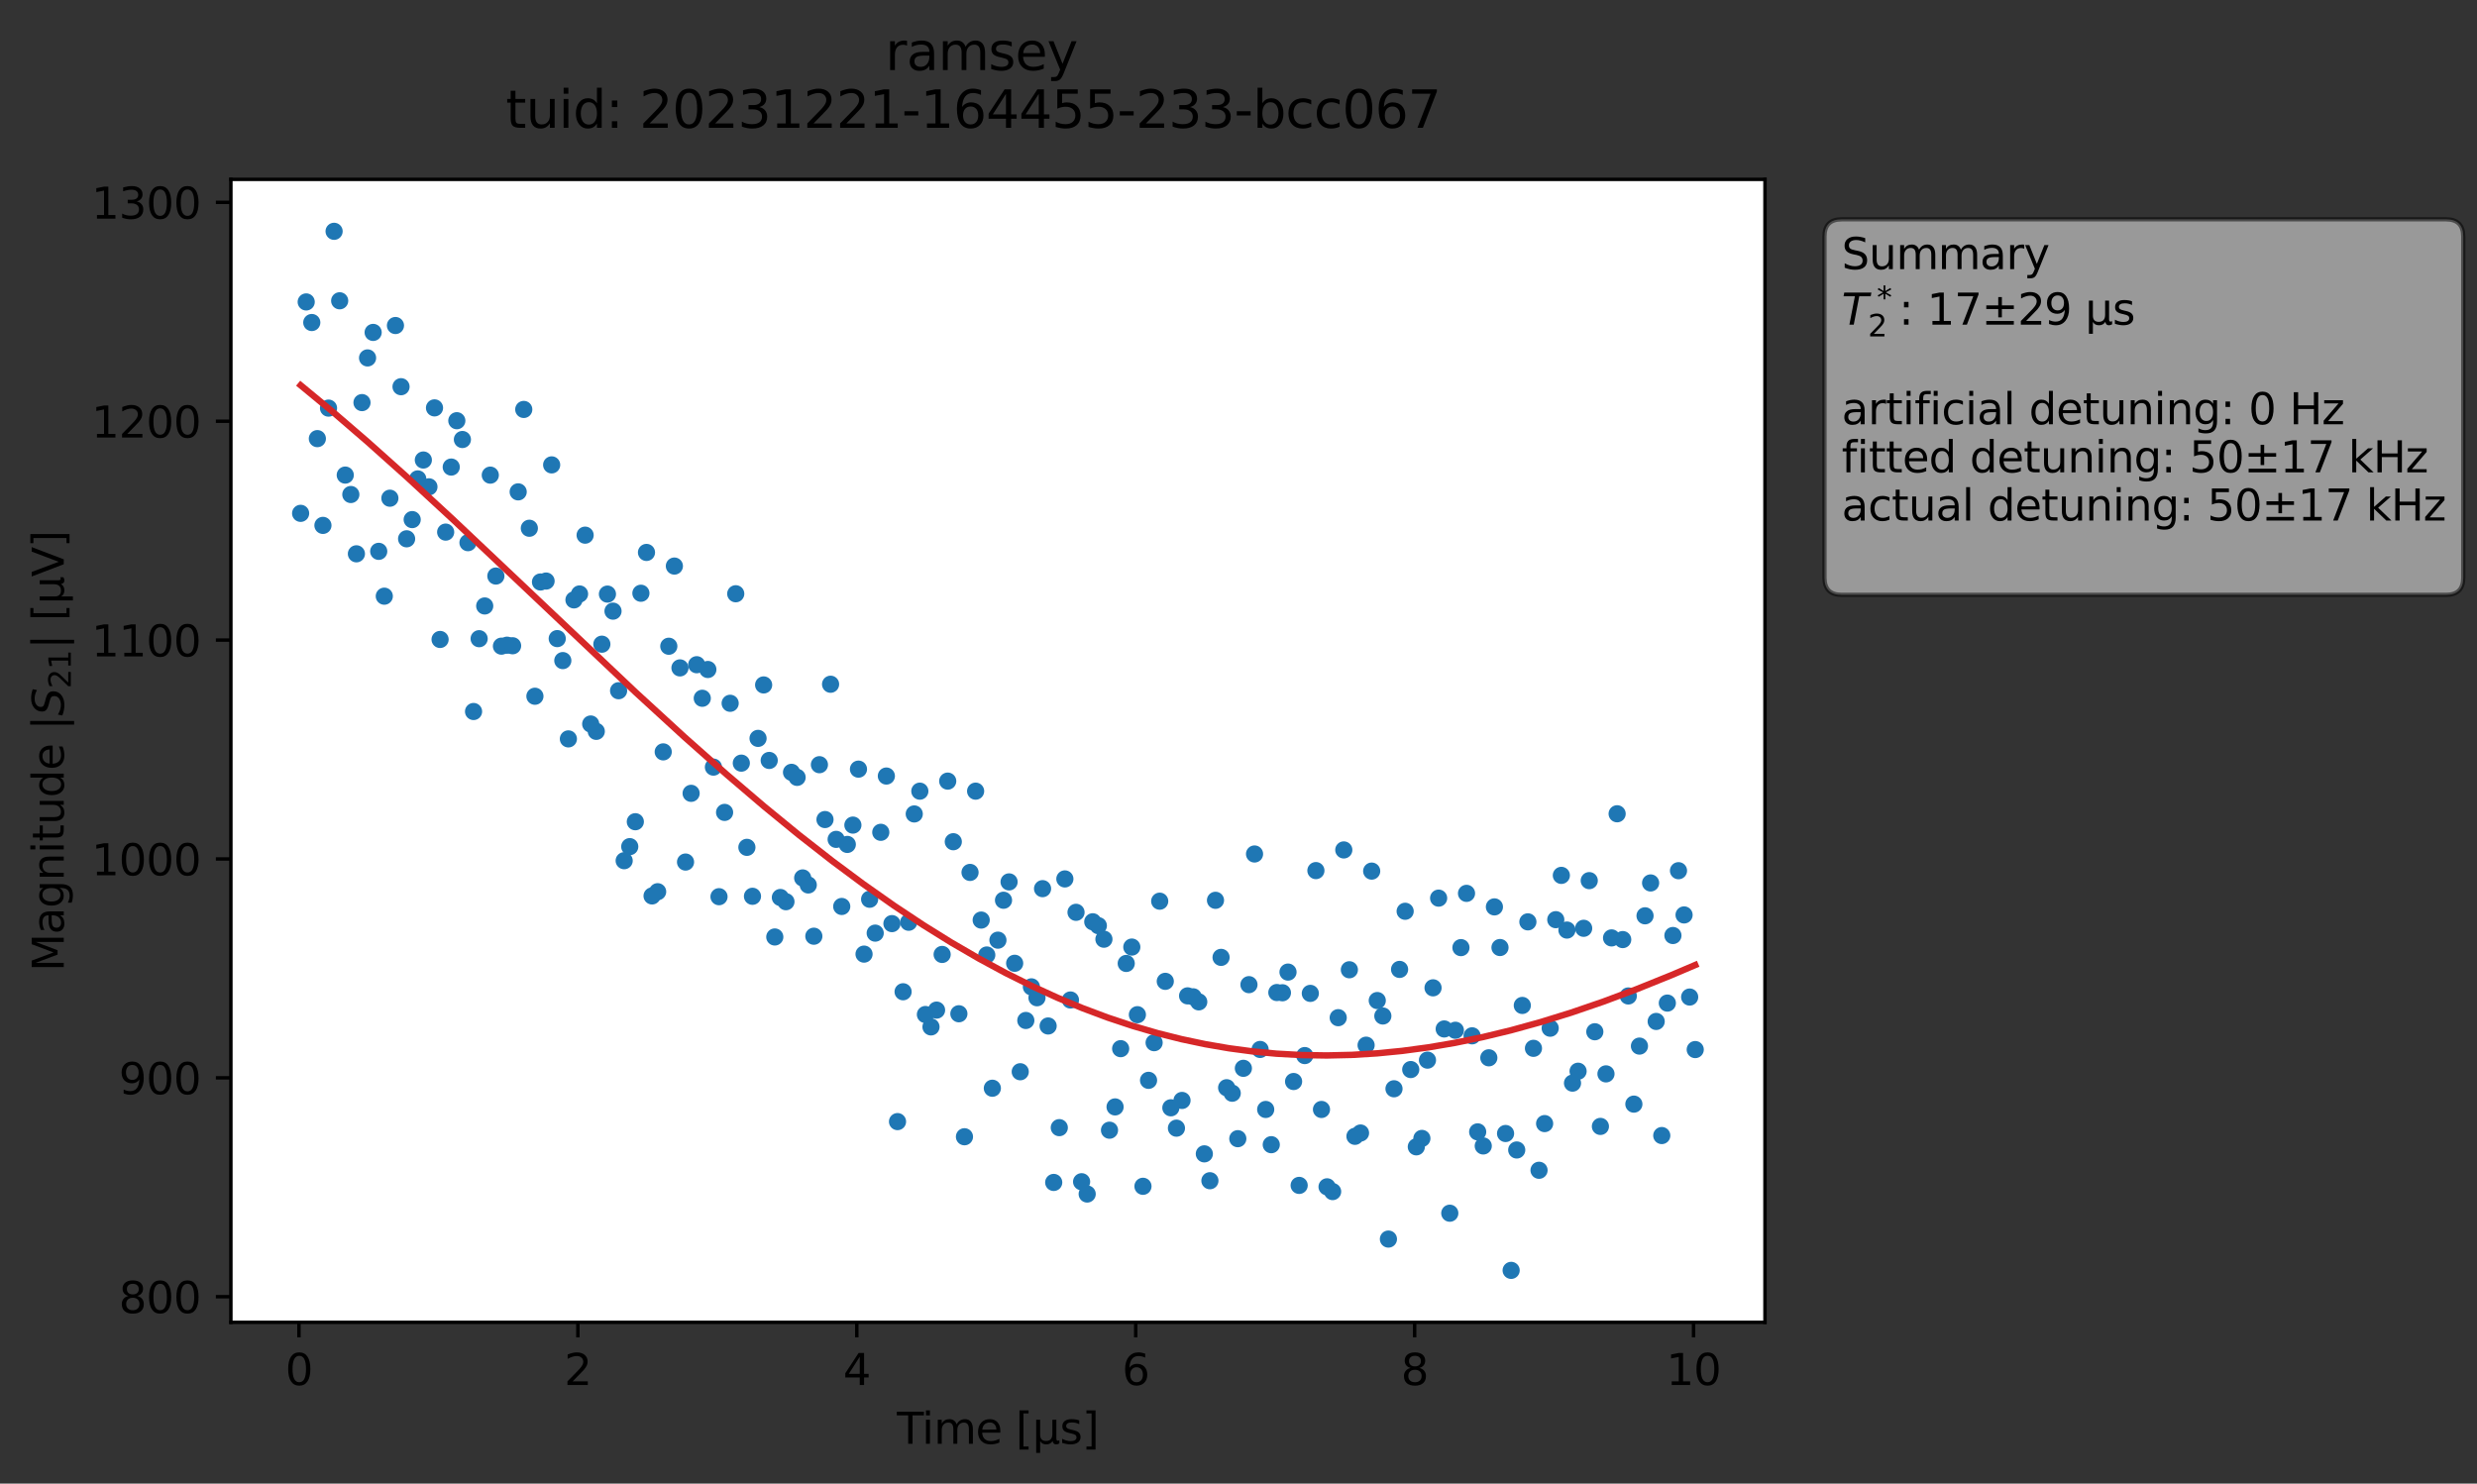 <?xml version="1.0" encoding="utf-8" standalone="no"?>
<!DOCTYPE svg PUBLIC "-//W3C//DTD SVG 1.1//EN"
  "http://www.w3.org/Graphics/SVG/1.1/DTD/svg11.dtd">
<svg xmlns:xlink="http://www.w3.org/1999/xlink" width="576.626pt" height="345.428pt" viewBox="0 0 576.626 345.428" xmlns="http://www.w3.org/2000/svg" version="1.1">
 <rect x="0" y="0" width="576.626" height="345.428" fill="#333333" stroke="none"/>
 <defs>
  <style type="text/css">*{stroke-linejoin: round; stroke-linecap: butt}</style>
 </defs>
 <g id="figure_1">
  <g id="patch_1">
   <path d="M 0 345.428 
L 576.626 345.428 
L 576.626 -0 
L 0 -0 
L 0 345.428 
z
" style="fill: none; opacity: 0"/>
  </g>
  <g id="axes_1">
   <g id="patch_2">
    <path d="M 53.75 307.872 
L 410.87 307.872 
L 410.87 41.76 
L 53.75 41.76 
z
" style="fill: #ffffff"/>
   </g>
   <g id="matplotlib.axis_1">
    <g id="xtick_1">
     <g id="line2d_1">
      <defs>
       <path id="mcfaff257a0" d="M 0 0 
L 0 3.5 
" style="stroke: #000000; stroke-width: 0.8"/>
      </defs>
      <g>
       <use xlink:href="#mcfaff257a0" x="69.593" y="307.872" style="stroke: #000000; stroke-width: 0.8"/>
      </g>
     </g>
     <g id="text_1">
      <!-- 0 -->
      <g transform="translate(66.412 322.47) scale(0.1 -0.1)">
       <defs>
        <path id="DejaVuSans-30" d="M 2034 4250 
Q 1547 4250 1301 3770 
Q 1056 3291 1056 2328 
Q 1056 1369 1301 889 
Q 1547 409 2034 409 
Q 2525 409 2770 889 
Q 3016 1369 3016 2328 
Q 3016 3291 2770 3770 
Q 2525 4250 2034 4250 
z
M 2034 4750 
Q 2819 4750 3233 4129 
Q 3647 3509 3647 2328 
Q 3647 1150 3233 529 
Q 2819 -91 2034 -91 
Q 1250 -91 836 529 
Q 422 1150 422 2328 
Q 422 3509 836 4129 
Q 1250 4750 2034 4750 
z
" transform="scale(0.016)"/>
       </defs>
       <use xlink:href="#DejaVuSans-30"/>
      </g>
     </g>
    </g>
    <g id="xtick_2">
     <g id="line2d_2">
      <g>
       <use xlink:href="#mcfaff257a0" x="134.524" y="307.872" style="stroke: #000000; stroke-width: 0.8"/>
      </g>
     </g>
     <g id="text_2">
      <!-- 2 -->
      <g transform="translate(131.343 322.47) scale(0.1 -0.1)">
       <defs>
        <path id="DejaVuSans-32" d="M 1228 531 
L 3431 531 
L 3431 0 
L 469 0 
L 469 531 
Q 828 903 1448 1529 
Q 2069 2156 2228 2338 
Q 2531 2678 2651 2914 
Q 2772 3150 2772 3378 
Q 2772 3750 2511 3984 
Q 2250 4219 1831 4219 
Q 1534 4219 1204 4116 
Q 875 4013 500 3803 
L 500 4441 
Q 881 4594 1212 4672 
Q 1544 4750 1819 4750 
Q 2544 4750 2975 4387 
Q 3406 4025 3406 3419 
Q 3406 3131 3298 2873 
Q 3191 2616 2906 2266 
Q 2828 2175 2409 1742 
Q 1991 1309 1228 531 
z
" transform="scale(0.016)"/>
       </defs>
       <use xlink:href="#DejaVuSans-32"/>
      </g>
     </g>
    </g>
    <g id="xtick_3">
     <g id="line2d_3">
      <g>
       <use xlink:href="#mcfaff257a0" x="199.455" y="307.872" style="stroke: #000000; stroke-width: 0.8"/>
      </g>
     </g>
     <g id="text_3">
      <!-- 4 -->
      <g transform="translate(196.274 322.47) scale(0.1 -0.1)">
       <defs>
        <path id="DejaVuSans-34" d="M 2419 4116 
L 825 1625 
L 2419 1625 
L 2419 4116 
z
M 2253 4666 
L 3047 4666 
L 3047 1625 
L 3713 1625 
L 3713 1100 
L 3047 1100 
L 3047 0 
L 2419 0 
L 2419 1100 
L 313 1100 
L 313 1709 
L 2253 4666 
z
" transform="scale(0.016)"/>
       </defs>
       <use xlink:href="#DejaVuSans-34"/>
      </g>
     </g>
    </g>
    <g id="xtick_4">
     <g id="line2d_4">
      <g>
       <use xlink:href="#mcfaff257a0" x="264.386" y="307.872" style="stroke: #000000; stroke-width: 0.8"/>
      </g>
     </g>
     <g id="text_4">
      <!-- 6 -->
      <g transform="translate(261.205 322.47) scale(0.1 -0.1)">
       <defs>
        <path id="DejaVuSans-36" d="M 2113 2584 
Q 1688 2584 1439 2293 
Q 1191 2003 1191 1497 
Q 1191 994 1439 701 
Q 1688 409 2113 409 
Q 2538 409 2786 701 
Q 3034 994 3034 1497 
Q 3034 2003 2786 2293 
Q 2538 2584 2113 2584 
z
M 3366 4563 
L 3366 3988 
Q 3128 4100 2886 4159 
Q 2644 4219 2406 4219 
Q 1781 4219 1451 3797 
Q 1122 3375 1075 2522 
Q 1259 2794 1537 2939 
Q 1816 3084 2150 3084 
Q 2853 3084 3261 2657 
Q 3669 2231 3669 1497 
Q 3669 778 3244 343 
Q 2819 -91 2113 -91 
Q 1303 -91 875 529 
Q 447 1150 447 2328 
Q 447 3434 972 4092 
Q 1497 4750 2381 4750 
Q 2619 4750 2861 4703 
Q 3103 4656 3366 4563 
z
" transform="scale(0.016)"/>
       </defs>
       <use xlink:href="#DejaVuSans-36"/>
      </g>
     </g>
    </g>
    <g id="xtick_5">
     <g id="line2d_5">
      <g>
       <use xlink:href="#mcfaff257a0" x="329.317" y="307.872" style="stroke: #000000; stroke-width: 0.8"/>
      </g>
     </g>
     <g id="text_5">
      <!-- 8 -->
      <g transform="translate(326.136 322.47) scale(0.1 -0.1)">
       <defs>
        <path id="DejaVuSans-38" d="M 2034 2216 
Q 1584 2216 1326 1975 
Q 1069 1734 1069 1313 
Q 1069 891 1326 650 
Q 1584 409 2034 409 
Q 2484 409 2743 651 
Q 3003 894 3003 1313 
Q 3003 1734 2745 1975 
Q 2488 2216 2034 2216 
z
M 1403 2484 
Q 997 2584 770 2862 
Q 544 3141 544 3541 
Q 544 4100 942 4425 
Q 1341 4750 2034 4750 
Q 2731 4750 3128 4425 
Q 3525 4100 3525 3541 
Q 3525 3141 3298 2862 
Q 3072 2584 2669 2484 
Q 3125 2378 3379 2068 
Q 3634 1759 3634 1313 
Q 3634 634 3220 271 
Q 2806 -91 2034 -91 
Q 1263 -91 848 271 
Q 434 634 434 1313 
Q 434 1759 690 2068 
Q 947 2378 1403 2484 
z
M 1172 3481 
Q 1172 3119 1398 2916 
Q 1625 2713 2034 2713 
Q 2441 2713 2670 2916 
Q 2900 3119 2900 3481 
Q 2900 3844 2670 4047 
Q 2441 4250 2034 4250 
Q 1625 4250 1398 4047 
Q 1172 3844 1172 3481 
z
" transform="scale(0.016)"/>
       </defs>
       <use xlink:href="#DejaVuSans-38"/>
      </g>
     </g>
    </g>
    <g id="xtick_6">
     <g id="line2d_6">
      <g>
       <use xlink:href="#mcfaff257a0" x="394.248" y="307.872" style="stroke: #000000; stroke-width: 0.8"/>
      </g>
     </g>
     <g id="text_6">
      <!-- 10 -->
      <g transform="translate(387.885 322.47) scale(0.1 -0.1)">
       <defs>
        <path id="DejaVuSans-31" d="M 794 531 
L 1825 531 
L 1825 4091 
L 703 3866 
L 703 4441 
L 1819 4666 
L 2450 4666 
L 2450 531 
L 3481 531 
L 3481 0 
L 794 0 
L 794 531 
z
" transform="scale(0.016)"/>
       </defs>
       <use xlink:href="#DejaVuSans-31"/>
       <use xlink:href="#DejaVuSans-30" x="63.623"/>
      </g>
     </g>
    </g>
    <g id="text_7">
     <!-- Time [μs] -->
     <g transform="translate(208.8 336.149) scale(0.1 -0.1)">
      <defs>
       <path id="DejaVuSans-54" d="M -19 4666 
L 3928 4666 
L 3928 4134 
L 2272 4134 
L 2272 0 
L 1638 0 
L 1638 4134 
L -19 4134 
L -19 4666 
z
" transform="scale(0.016)"/>
       <path id="DejaVuSans-69" d="M 603 3500 
L 1178 3500 
L 1178 0 
L 603 0 
L 603 3500 
z
M 603 4863 
L 1178 4863 
L 1178 4134 
L 603 4134 
L 603 4863 
z
" transform="scale(0.016)"/>
       <path id="DejaVuSans-6d" d="M 3328 2828 
Q 3544 3216 3844 3400 
Q 4144 3584 4550 3584 
Q 5097 3584 5394 3201 
Q 5691 2819 5691 2113 
L 5691 0 
L 5113 0 
L 5113 2094 
Q 5113 2597 4934 2840 
Q 4756 3084 4391 3084 
Q 3944 3084 3684 2787 
Q 3425 2491 3425 1978 
L 3425 0 
L 2847 0 
L 2847 2094 
Q 2847 2600 2669 2842 
Q 2491 3084 2119 3084 
Q 1678 3084 1418 2786 
Q 1159 2488 1159 1978 
L 1159 0 
L 581 0 
L 581 3500 
L 1159 3500 
L 1159 2956 
Q 1356 3278 1631 3431 
Q 1906 3584 2284 3584 
Q 2666 3584 2933 3390 
Q 3200 3197 3328 2828 
z
" transform="scale(0.016)"/>
       <path id="DejaVuSans-65" d="M 3597 1894 
L 3597 1613 
L 953 1613 
Q 991 1019 1311 708 
Q 1631 397 2203 397 
Q 2534 397 2845 478 
Q 3156 559 3463 722 
L 3463 178 
Q 3153 47 2828 -22 
Q 2503 -91 2169 -91 
Q 1331 -91 842 396 
Q 353 884 353 1716 
Q 353 2575 817 3079 
Q 1281 3584 2069 3584 
Q 2775 3584 3186 3129 
Q 3597 2675 3597 1894 
z
M 3022 2063 
Q 3016 2534 2758 2815 
Q 2500 3097 2075 3097 
Q 1594 3097 1305 2825 
Q 1016 2553 972 2059 
L 3022 2063 
z
" transform="scale(0.016)"/>
       <path id="DejaVuSans-20" transform="scale(0.016)"/>
       <path id="DejaVuSans-5b" d="M 550 4863 
L 1875 4863 
L 1875 4416 
L 1125 4416 
L 1125 -397 
L 1875 -397 
L 1875 -844 
L 550 -844 
L 550 4863 
z
" transform="scale(0.016)"/>
       <path id="DejaVuSans-3bc" d="M 544 -1331 
L 544 3500 
L 1119 3500 
L 1119 1325 
Q 1119 872 1334 640 
Q 1550 409 1972 409 
Q 2434 409 2667 671 
Q 2900 934 2900 1459 
L 2900 3500 
L 3475 3500 
L 3475 806 
Q 3475 619 3529 530 
Q 3584 441 3700 441 
Q 3728 441 3778 458 
Q 3828 475 3916 513 
L 3916 50 
Q 3788 -22 3673 -56 
Q 3559 -91 3450 -91 
Q 3234 -91 3106 31 
Q 2978 153 2931 403 
Q 2775 156 2548 32 
Q 2322 -91 2016 -91 
Q 1697 -91 1473 31 
Q 1250 153 1119 397 
L 1119 -1331 
L 544 -1331 
z
" transform="scale(0.016)"/>
       <path id="DejaVuSans-73" d="M 2834 3397 
L 2834 2853 
Q 2591 2978 2328 3040 
Q 2066 3103 1784 3103 
Q 1356 3103 1142 2972 
Q 928 2841 928 2578 
Q 928 2378 1081 2264 
Q 1234 2150 1697 2047 
L 1894 2003 
Q 2506 1872 2764 1633 
Q 3022 1394 3022 966 
Q 3022 478 2636 193 
Q 2250 -91 1575 -91 
Q 1294 -91 989 -36 
Q 684 19 347 128 
L 347 722 
Q 666 556 975 473 
Q 1284 391 1588 391 
Q 1994 391 2212 530 
Q 2431 669 2431 922 
Q 2431 1156 2273 1281 
Q 2116 1406 1581 1522 
L 1381 1569 
Q 847 1681 609 1914 
Q 372 2147 372 2553 
Q 372 3047 722 3315 
Q 1072 3584 1716 3584 
Q 2034 3584 2315 3537 
Q 2597 3491 2834 3397 
z
" transform="scale(0.016)"/>
       <path id="DejaVuSans-5d" d="M 1947 4863 
L 1947 -844 
L 622 -844 
L 622 -397 
L 1369 -397 
L 1369 4416 
L 622 4416 
L 622 4863 
L 1947 4863 
z
" transform="scale(0.016)"/>
      </defs>
      <use xlink:href="#DejaVuSans-54"/>
      <use xlink:href="#DejaVuSans-69" x="57.959"/>
      <use xlink:href="#DejaVuSans-6d" x="85.742"/>
      <use xlink:href="#DejaVuSans-65" x="183.154"/>
      <use xlink:href="#DejaVuSans-20" x="244.678"/>
      <use xlink:href="#DejaVuSans-5b" x="276.465"/>
      <use xlink:href="#DejaVuSans-3bc" x="315.479"/>
      <use xlink:href="#DejaVuSans-73" x="379.102"/>
      <use xlink:href="#DejaVuSans-5d" x="431.201"/>
     </g>
    </g>
   </g>
   <g id="matplotlib.axis_2">
    <g id="ytick_1">
     <g id="line2d_7">
      <defs>
       <path id="m27094f0788" d="M 0 0 
L -3.5 0 
" style="stroke: #000000; stroke-width: 0.8"/>
      </defs>
      <g>
       <use xlink:href="#m27094f0788" x="53.75" y="301.907" style="stroke: #000000; stroke-width: 0.8"/>
      </g>
     </g>
     <g id="text_8">
      <!-- 800 -->
      <g transform="translate(27.663 305.706) scale(0.1 -0.1)">
       <use xlink:href="#DejaVuSans-38"/>
       <use xlink:href="#DejaVuSans-30" x="63.623"/>
       <use xlink:href="#DejaVuSans-30" x="127.246"/>
      </g>
     </g>
    </g>
    <g id="ytick_2">
     <g id="line2d_8">
      <g>
       <use xlink:href="#m27094f0788" x="53.75" y="250.95" style="stroke: #000000; stroke-width: 0.8"/>
      </g>
     </g>
     <g id="text_9">
      <!-- 900 -->
      <g transform="translate(27.663 254.749) scale(0.1 -0.1)">
       <defs>
        <path id="DejaVuSans-39" d="M 703 97 
L 703 672 
Q 941 559 1184 500 
Q 1428 441 1663 441 
Q 2288 441 2617 861 
Q 2947 1281 2994 2138 
Q 2813 1869 2534 1725 
Q 2256 1581 1919 1581 
Q 1219 1581 811 2004 
Q 403 2428 403 3163 
Q 403 3881 828 4315 
Q 1253 4750 1959 4750 
Q 2769 4750 3195 4129 
Q 3622 3509 3622 2328 
Q 3622 1225 3098 567 
Q 2575 -91 1691 -91 
Q 1453 -91 1209 -44 
Q 966 3 703 97 
z
M 1959 2075 
Q 2384 2075 2632 2365 
Q 2881 2656 2881 3163 
Q 2881 3666 2632 3958 
Q 2384 4250 1959 4250 
Q 1534 4250 1286 3958 
Q 1038 3666 1038 3163 
Q 1038 2656 1286 2365 
Q 1534 2075 1959 2075 
z
" transform="scale(0.016)"/>
       </defs>
       <use xlink:href="#DejaVuSans-39"/>
       <use xlink:href="#DejaVuSans-30" x="63.623"/>
       <use xlink:href="#DejaVuSans-30" x="127.246"/>
      </g>
     </g>
    </g>
    <g id="ytick_3">
     <g id="line2d_9">
      <g>
       <use xlink:href="#m27094f0788" x="53.75" y="199.993" style="stroke: #000000; stroke-width: 0.8"/>
      </g>
     </g>
     <g id="text_10">
      <!-- 1000 -->
      <g transform="translate(21.3 203.792) scale(0.1 -0.1)">
       <use xlink:href="#DejaVuSans-31"/>
       <use xlink:href="#DejaVuSans-30" x="63.623"/>
       <use xlink:href="#DejaVuSans-30" x="127.246"/>
       <use xlink:href="#DejaVuSans-30" x="190.869"/>
      </g>
     </g>
    </g>
    <g id="ytick_4">
     <g id="line2d_10">
      <g>
       <use xlink:href="#m27094f0788" x="53.75" y="149.035" style="stroke: #000000; stroke-width: 0.8"/>
      </g>
     </g>
     <g id="text_11">
      <!-- 1100 -->
      <g transform="translate(21.3 152.835) scale(0.1 -0.1)">
       <use xlink:href="#DejaVuSans-31"/>
       <use xlink:href="#DejaVuSans-31" x="63.623"/>
       <use xlink:href="#DejaVuSans-30" x="127.246"/>
       <use xlink:href="#DejaVuSans-30" x="190.869"/>
      </g>
     </g>
    </g>
    <g id="ytick_5">
     <g id="line2d_11">
      <g>
       <use xlink:href="#m27094f0788" x="53.75" y="98.078" style="stroke: #000000; stroke-width: 0.8"/>
      </g>
     </g>
     <g id="text_12">
      <!-- 1200 -->
      <g transform="translate(21.3 101.877) scale(0.1 -0.1)">
       <use xlink:href="#DejaVuSans-31"/>
       <use xlink:href="#DejaVuSans-32" x="63.623"/>
       <use xlink:href="#DejaVuSans-30" x="127.246"/>
       <use xlink:href="#DejaVuSans-30" x="190.869"/>
      </g>
     </g>
    </g>
    <g id="ytick_6">
     <g id="line2d_12">
      <g>
       <use xlink:href="#m27094f0788" x="53.75" y="47.121" style="stroke: #000000; stroke-width: 0.8"/>
      </g>
     </g>
     <g id="text_13">
      <!-- 1300 -->
      <g transform="translate(21.3 50.92) scale(0.1 -0.1)">
       <defs>
        <path id="DejaVuSans-33" d="M 2597 2516 
Q 3050 2419 3304 2112 
Q 3559 1806 3559 1356 
Q 3559 666 3084 287 
Q 2609 -91 1734 -91 
Q 1441 -91 1130 -33 
Q 819 25 488 141 
L 488 750 
Q 750 597 1062 519 
Q 1375 441 1716 441 
Q 2309 441 2620 675 
Q 2931 909 2931 1356 
Q 2931 1769 2642 2001 
Q 2353 2234 1838 2234 
L 1294 2234 
L 1294 2753 
L 1863 2753 
Q 2328 2753 2575 2939 
Q 2822 3125 2822 3475 
Q 2822 3834 2567 4026 
Q 2313 4219 1838 4219 
Q 1578 4219 1281 4162 
Q 984 4106 628 3988 
L 628 4550 
Q 988 4650 1302 4700 
Q 1616 4750 1894 4750 
Q 2613 4750 3031 4423 
Q 3450 4097 3450 3541 
Q 3450 3153 3228 2886 
Q 3006 2619 2597 2516 
z
" transform="scale(0.016)"/>
       </defs>
       <use xlink:href="#DejaVuSans-31"/>
       <use xlink:href="#DejaVuSans-33" x="63.623"/>
       <use xlink:href="#DejaVuSans-30" x="127.246"/>
       <use xlink:href="#DejaVuSans-30" x="190.869"/>
      </g>
     </g>
    </g>
    <g id="text_14">
     <!-- Magnitude |$S_{21}|$ [μV] -->
     <g transform="translate(14.9 226.166) rotate(-90) scale(0.1 -0.1)">
      <defs>
       <path id="DejaVuSans-4d" d="M 628 4666 
L 1569 4666 
L 2759 1491 
L 3956 4666 
L 4897 4666 
L 4897 0 
L 4281 0 
L 4281 4097 
L 3078 897 
L 2444 897 
L 1241 4097 
L 1241 0 
L 628 0 
L 628 4666 
z
" transform="scale(0.016)"/>
       <path id="DejaVuSans-61" d="M 2194 1759 
Q 1497 1759 1228 1600 
Q 959 1441 959 1056 
Q 959 750 1161 570 
Q 1363 391 1709 391 
Q 2188 391 2477 730 
Q 2766 1069 2766 1631 
L 2766 1759 
L 2194 1759 
z
M 3341 1997 
L 3341 0 
L 2766 0 
L 2766 531 
Q 2569 213 2275 61 
Q 1981 -91 1556 -91 
Q 1019 -91 701 211 
Q 384 513 384 1019 
Q 384 1609 779 1909 
Q 1175 2209 1959 2209 
L 2766 2209 
L 2766 2266 
Q 2766 2663 2505 2880 
Q 2244 3097 1772 3097 
Q 1472 3097 1187 3025 
Q 903 2953 641 2809 
L 641 3341 
Q 956 3463 1253 3523 
Q 1550 3584 1831 3584 
Q 2591 3584 2966 3190 
Q 3341 2797 3341 1997 
z
" transform="scale(0.016)"/>
       <path id="DejaVuSans-67" d="M 2906 1791 
Q 2906 2416 2648 2759 
Q 2391 3103 1925 3103 
Q 1463 3103 1205 2759 
Q 947 2416 947 1791 
Q 947 1169 1205 825 
Q 1463 481 1925 481 
Q 2391 481 2648 825 
Q 2906 1169 2906 1791 
z
M 3481 434 
Q 3481 -459 3084 -895 
Q 2688 -1331 1869 -1331 
Q 1566 -1331 1297 -1286 
Q 1028 -1241 775 -1147 
L 775 -588 
Q 1028 -725 1275 -790 
Q 1522 -856 1778 -856 
Q 2344 -856 2625 -561 
Q 2906 -266 2906 331 
L 2906 616 
Q 2728 306 2450 153 
Q 2172 0 1784 0 
Q 1141 0 747 490 
Q 353 981 353 1791 
Q 353 2603 747 3093 
Q 1141 3584 1784 3584 
Q 2172 3584 2450 3431 
Q 2728 3278 2906 2969 
L 2906 3500 
L 3481 3500 
L 3481 434 
z
" transform="scale(0.016)"/>
       <path id="DejaVuSans-6e" d="M 3513 2113 
L 3513 0 
L 2938 0 
L 2938 2094 
Q 2938 2591 2744 2837 
Q 2550 3084 2163 3084 
Q 1697 3084 1428 2787 
Q 1159 2491 1159 1978 
L 1159 0 
L 581 0 
L 581 3500 
L 1159 3500 
L 1159 2956 
Q 1366 3272 1645 3428 
Q 1925 3584 2291 3584 
Q 2894 3584 3203 3211 
Q 3513 2838 3513 2113 
z
" transform="scale(0.016)"/>
       <path id="DejaVuSans-74" d="M 1172 4494 
L 1172 3500 
L 2356 3500 
L 2356 3053 
L 1172 3053 
L 1172 1153 
Q 1172 725 1289 603 
Q 1406 481 1766 481 
L 2356 481 
L 2356 0 
L 1766 0 
Q 1100 0 847 248 
Q 594 497 594 1153 
L 594 3053 
L 172 3053 
L 172 3500 
L 594 3500 
L 594 4494 
L 1172 4494 
z
" transform="scale(0.016)"/>
       <path id="DejaVuSans-75" d="M 544 1381 
L 544 3500 
L 1119 3500 
L 1119 1403 
Q 1119 906 1312 657 
Q 1506 409 1894 409 
Q 2359 409 2629 706 
Q 2900 1003 2900 1516 
L 2900 3500 
L 3475 3500 
L 3475 0 
L 2900 0 
L 2900 538 
Q 2691 219 2414 64 
Q 2138 -91 1772 -91 
Q 1169 -91 856 284 
Q 544 659 544 1381 
z
M 1991 3584 
L 1991 3584 
z
" transform="scale(0.016)"/>
       <path id="DejaVuSans-64" d="M 2906 2969 
L 2906 4863 
L 3481 4863 
L 3481 0 
L 2906 0 
L 2906 525 
Q 2725 213 2448 61 
Q 2172 -91 1784 -91 
Q 1150 -91 751 415 
Q 353 922 353 1747 
Q 353 2572 751 3078 
Q 1150 3584 1784 3584 
Q 2172 3584 2448 3432 
Q 2725 3281 2906 2969 
z
M 947 1747 
Q 947 1113 1208 752 
Q 1469 391 1925 391 
Q 2381 391 2643 752 
Q 2906 1113 2906 1747 
Q 2906 2381 2643 2742 
Q 2381 3103 1925 3103 
Q 1469 3103 1208 2742 
Q 947 2381 947 1747 
z
" transform="scale(0.016)"/>
       <path id="DejaVuSans-7c" d="M 1344 4891 
L 1344 -1509 
L 813 -1509 
L 813 4891 
L 1344 4891 
z
" transform="scale(0.016)"/>
       <path id="DejaVuSans-Oblique-53" d="M 3859 4513 
L 3738 3897 
Q 3422 4066 3111 4152 
Q 2800 4238 2509 4238 
Q 1944 4238 1609 3991 
Q 1275 3744 1275 3334 
Q 1275 3109 1398 2989 
Q 1522 2869 2034 2731 
L 2413 2638 
Q 3053 2472 3303 2217 
Q 3553 1963 3553 1503 
Q 3553 797 2998 353 
Q 2444 -91 1538 -91 
Q 1166 -91 791 -17 
Q 416 56 38 206 
L 166 856 
Q 513 641 861 531 
Q 1209 422 1556 422 
Q 2147 422 2503 684 
Q 2859 947 2859 1369 
Q 2859 1650 2717 1795 
Q 2575 1941 2106 2059 
L 1728 2156 
Q 1081 2325 845 2545 
Q 609 2766 609 3163 
Q 609 3859 1145 4304 
Q 1681 4750 2541 4750 
Q 2875 4750 3203 4690 
Q 3531 4631 3859 4513 
z
" transform="scale(0.016)"/>
       <path id="DejaVuSans-56" d="M 1831 0 
L 50 4666 
L 709 4666 
L 2188 738 
L 3669 4666 
L 4325 4666 
L 2547 0 
L 1831 0 
z
" transform="scale(0.016)"/>
      </defs>
      <use xlink:href="#DejaVuSans-4d" transform="translate(0 0.578)"/>
      <use xlink:href="#DejaVuSans-61" transform="translate(86.279 0.578)"/>
      <use xlink:href="#DejaVuSans-67" transform="translate(147.559 0.578)"/>
      <use xlink:href="#DejaVuSans-6e" transform="translate(211.035 0.578)"/>
      <use xlink:href="#DejaVuSans-69" transform="translate(274.414 0.578)"/>
      <use xlink:href="#DejaVuSans-74" transform="translate(302.197 0.578)"/>
      <use xlink:href="#DejaVuSans-75" transform="translate(341.406 0.578)"/>
      <use xlink:href="#DejaVuSans-64" transform="translate(404.785 0.578)"/>
      <use xlink:href="#DejaVuSans-65" transform="translate(468.262 0.578)"/>
      <use xlink:href="#DejaVuSans-20" transform="translate(529.785 0.578)"/>
      <use xlink:href="#DejaVuSans-7c" transform="translate(561.572 0.578)"/>
      <use xlink:href="#DejaVuSans-Oblique-53" transform="translate(595.264 0.578)"/>
      <use xlink:href="#DejaVuSans-32" transform="translate(658.74 -15.828) scale(0.7)"/>
      <use xlink:href="#DejaVuSans-31" transform="translate(703.276 -15.828) scale(0.7)"/>
      <use xlink:href="#DejaVuSans-7c" transform="translate(750.547 0.578)"/>
      <use xlink:href="#DejaVuSans-20" transform="translate(784.238 0.578)"/>
      <use xlink:href="#DejaVuSans-5b" transform="translate(816.025 0.578)"/>
      <use xlink:href="#DejaVuSans-3bc" transform="translate(855.039 0.578)"/>
      <use xlink:href="#DejaVuSans-56" transform="translate(918.662 0.578)"/>
      <use xlink:href="#DejaVuSans-5d" transform="translate(987.07 0.578)"/>
     </g>
    </g>
   </g>
   <g id="line2d_13">
    <defs>
     <path id="m2db27d239c" d="M 0 1.5 
C 0.398 1.5 0.779 1.342 1.061 1.061 
C 1.342 0.779 1.5 0.398 1.5 0 
C 1.5 -0.398 1.342 -0.779 1.061 -1.061 
C 0.779 -1.342 0.398 -1.5 0 -1.5 
C -0.398 -1.5 -0.779 -1.342 -1.061 -1.061 
C -1.342 -0.779 -1.5 -0.398 -1.5 0 
C -1.5 0.398 -1.342 0.779 -1.061 1.061 
C -0.779 1.342 -0.398 1.5 0 1.5 
z
" style="stroke: #1f77b4"/>
    </defs>
    <g clip-path="url(#p0647f91682)">
     <use xlink:href="#m2db27d239c" x="69.983" y="119.519" style="fill: #1f77b4; stroke: #1f77b4"/>
     <use xlink:href="#m2db27d239c" x="71.281" y="70.299" style="fill: #1f77b4; stroke: #1f77b4"/>
     <use xlink:href="#m2db27d239c" x="72.58" y="75.092" style="fill: #1f77b4; stroke: #1f77b4"/>
     <use xlink:href="#m2db27d239c" x="73.879" y="102.124" style="fill: #1f77b4; stroke: #1f77b4"/>
     <use xlink:href="#m2db27d239c" x="75.177" y="122.324" style="fill: #1f77b4; stroke: #1f77b4"/>
     <use xlink:href="#m2db27d239c" x="76.476" y="95.018" style="fill: #1f77b4; stroke: #1f77b4"/>
     <use xlink:href="#m2db27d239c" x="77.774" y="53.856" style="fill: #1f77b4; stroke: #1f77b4"/>
     <use xlink:href="#m2db27d239c" x="79.073" y="70.031" style="fill: #1f77b4; stroke: #1f77b4"/>
     <use xlink:href="#m2db27d239c" x="80.372" y="110.612" style="fill: #1f77b4; stroke: #1f77b4"/>
     <use xlink:href="#m2db27d239c" x="81.67" y="115.135" style="fill: #1f77b4; stroke: #1f77b4"/>
     <use xlink:href="#m2db27d239c" x="82.969" y="128.942" style="fill: #1f77b4; stroke: #1f77b4"/>
     <use xlink:href="#m2db27d239c" x="84.268" y="93.735" style="fill: #1f77b4; stroke: #1f77b4"/>
     <use xlink:href="#m2db27d239c" x="85.566" y="83.334" style="fill: #1f77b4; stroke: #1f77b4"/>
     <use xlink:href="#m2db27d239c" x="86.865" y="77.395" style="fill: #1f77b4; stroke: #1f77b4"/>
     <use xlink:href="#m2db27d239c" x="88.163" y="128.368" style="fill: #1f77b4; stroke: #1f77b4"/>
     <use xlink:href="#m2db27d239c" x="89.462" y="138.807" style="fill: #1f77b4; stroke: #1f77b4"/>
     <use xlink:href="#m2db27d239c" x="90.761" y="115.995" style="fill: #1f77b4; stroke: #1f77b4"/>
     <use xlink:href="#m2db27d239c" x="92.059" y="75.789" style="fill: #1f77b4; stroke: #1f77b4"/>
     <use xlink:href="#m2db27d239c" x="93.358" y="90.035" style="fill: #1f77b4; stroke: #1f77b4"/>
     <use xlink:href="#m2db27d239c" x="94.656" y="125.447" style="fill: #1f77b4; stroke: #1f77b4"/>
     <use xlink:href="#m2db27d239c" x="95.955" y="120.976" style="fill: #1f77b4; stroke: #1f77b4"/>
     <use xlink:href="#m2db27d239c" x="97.254" y="111.502" style="fill: #1f77b4; stroke: #1f77b4"/>
     <use xlink:href="#m2db27d239c" x="98.552" y="107.103" style="fill: #1f77b4; stroke: #1f77b4"/>
     <use xlink:href="#m2db27d239c" x="99.851" y="113.346" style="fill: #1f77b4; stroke: #1f77b4"/>
     <use xlink:href="#m2db27d239c" x="101.15" y="94.964" style="fill: #1f77b4; stroke: #1f77b4"/>
     <use xlink:href="#m2db27d239c" x="102.448" y="148.883" style="fill: #1f77b4; stroke: #1f77b4"/>
     <use xlink:href="#m2db27d239c" x="103.747" y="123.889" style="fill: #1f77b4; stroke: #1f77b4"/>
     <use xlink:href="#m2db27d239c" x="105.045" y="108.743" style="fill: #1f77b4; stroke: #1f77b4"/>
     <use xlink:href="#m2db27d239c" x="106.344" y="97.952" style="fill: #1f77b4; stroke: #1f77b4"/>
     <use xlink:href="#m2db27d239c" x="107.643" y="102.33" style="fill: #1f77b4; stroke: #1f77b4"/>
     <use xlink:href="#m2db27d239c" x="108.941" y="126.347" style="fill: #1f77b4; stroke: #1f77b4"/>
     <use xlink:href="#m2db27d239c" x="110.24" y="165.659" style="fill: #1f77b4; stroke: #1f77b4"/>
     <use xlink:href="#m2db27d239c" x="111.539" y="148.704" style="fill: #1f77b4; stroke: #1f77b4"/>
     <use xlink:href="#m2db27d239c" x="112.837" y="141.084" style="fill: #1f77b4; stroke: #1f77b4"/>
     <use xlink:href="#m2db27d239c" x="114.136" y="110.624" style="fill: #1f77b4; stroke: #1f77b4"/>
     <use xlink:href="#m2db27d239c" x="115.434" y="134.117" style="fill: #1f77b4; stroke: #1f77b4"/>
     <use xlink:href="#m2db27d239c" x="116.733" y="150.441" style="fill: #1f77b4; stroke: #1f77b4"/>
     <use xlink:href="#m2db27d239c" x="118.032" y="150.22" style="fill: #1f77b4; stroke: #1f77b4"/>
     <use xlink:href="#m2db27d239c" x="119.33" y="150.349" style="fill: #1f77b4; stroke: #1f77b4"/>
     <use xlink:href="#m2db27d239c" x="120.629" y="114.518" style="fill: #1f77b4; stroke: #1f77b4"/>
     <use xlink:href="#m2db27d239c" x="121.927" y="95.328" style="fill: #1f77b4; stroke: #1f77b4"/>
     <use xlink:href="#m2db27d239c" x="123.226" y="122.989" style="fill: #1f77b4; stroke: #1f77b4"/>
     <use xlink:href="#m2db27d239c" x="124.525" y="162.103" style="fill: #1f77b4; stroke: #1f77b4"/>
     <use xlink:href="#m2db27d239c" x="125.823" y="135.501" style="fill: #1f77b4; stroke: #1f77b4"/>
     <use xlink:href="#m2db27d239c" x="127.122" y="135.285" style="fill: #1f77b4; stroke: #1f77b4"/>
     <use xlink:href="#m2db27d239c" x="128.421" y="108.237" style="fill: #1f77b4; stroke: #1f77b4"/>
     <use xlink:href="#m2db27d239c" x="129.719" y="148.684" style="fill: #1f77b4; stroke: #1f77b4"/>
     <use xlink:href="#m2db27d239c" x="131.018" y="153.804" style="fill: #1f77b4; stroke: #1f77b4"/>
     <use xlink:href="#m2db27d239c" x="132.316" y="172.034" style="fill: #1f77b4; stroke: #1f77b4"/>
     <use xlink:href="#m2db27d239c" x="133.615" y="139.671" style="fill: #1f77b4; stroke: #1f77b4"/>
     <use xlink:href="#m2db27d239c" x="134.914" y="138.29" style="fill: #1f77b4; stroke: #1f77b4"/>
     <use xlink:href="#m2db27d239c" x="136.212" y="124.599" style="fill: #1f77b4; stroke: #1f77b4"/>
     <use xlink:href="#m2db27d239c" x="137.511" y="168.567" style="fill: #1f77b4; stroke: #1f77b4"/>
     <use xlink:href="#m2db27d239c" x="138.809" y="170.278" style="fill: #1f77b4; stroke: #1f77b4"/>
     <use xlink:href="#m2db27d239c" x="140.108" y="149.984" style="fill: #1f77b4; stroke: #1f77b4"/>
     <use xlink:href="#m2db27d239c" x="141.407" y="138.321" style="fill: #1f77b4; stroke: #1f77b4"/>
     <use xlink:href="#m2db27d239c" x="142.705" y="142.291" style="fill: #1f77b4; stroke: #1f77b4"/>
     <use xlink:href="#m2db27d239c" x="144.004" y="160.818" style="fill: #1f77b4; stroke: #1f77b4"/>
     <use xlink:href="#m2db27d239c" x="145.303" y="200.393" style="fill: #1f77b4; stroke: #1f77b4"/>
     <use xlink:href="#m2db27d239c" x="146.601" y="197.117" style="fill: #1f77b4; stroke: #1f77b4"/>
     <use xlink:href="#m2db27d239c" x="147.9" y="191.32" style="fill: #1f77b4; stroke: #1f77b4"/>
     <use xlink:href="#m2db27d239c" x="149.198" y="138.122" style="fill: #1f77b4; stroke: #1f77b4"/>
     <use xlink:href="#m2db27d239c" x="150.497" y="128.622" style="fill: #1f77b4; stroke: #1f77b4"/>
     <use xlink:href="#m2db27d239c" x="151.796" y="208.596" style="fill: #1f77b4; stroke: #1f77b4"/>
     <use xlink:href="#m2db27d239c" x="153.094" y="207.614" style="fill: #1f77b4; stroke: #1f77b4"/>
     <use xlink:href="#m2db27d239c" x="154.393" y="175.057" style="fill: #1f77b4; stroke: #1f77b4"/>
     <use xlink:href="#m2db27d239c" x="155.692" y="150.462" style="fill: #1f77b4; stroke: #1f77b4"/>
     <use xlink:href="#m2db27d239c" x="156.99" y="131.795" style="fill: #1f77b4; stroke: #1f77b4"/>
     <use xlink:href="#m2db27d239c" x="158.289" y="155.503" style="fill: #1f77b4; stroke: #1f77b4"/>
     <use xlink:href="#m2db27d239c" x="159.587" y="200.708" style="fill: #1f77b4; stroke: #1f77b4"/>
     <use xlink:href="#m2db27d239c" x="160.886" y="184.708" style="fill: #1f77b4; stroke: #1f77b4"/>
     <use xlink:href="#m2db27d239c" x="162.185" y="154.765" style="fill: #1f77b4; stroke: #1f77b4"/>
     <use xlink:href="#m2db27d239c" x="163.483" y="162.576" style="fill: #1f77b4; stroke: #1f77b4"/>
     <use xlink:href="#m2db27d239c" x="164.782" y="155.875" style="fill: #1f77b4; stroke: #1f77b4"/>
     <use xlink:href="#m2db27d239c" x="166.08" y="178.604" style="fill: #1f77b4; stroke: #1f77b4"/>
     <use xlink:href="#m2db27d239c" x="167.379" y="208.773" style="fill: #1f77b4; stroke: #1f77b4"/>
     <use xlink:href="#m2db27d239c" x="168.678" y="189.148" style="fill: #1f77b4; stroke: #1f77b4"/>
     <use xlink:href="#m2db27d239c" x="169.976" y="163.744" style="fill: #1f77b4; stroke: #1f77b4"/>
     <use xlink:href="#m2db27d239c" x="171.275" y="138.241" style="fill: #1f77b4; stroke: #1f77b4"/>
     <use xlink:href="#m2db27d239c" x="172.574" y="177.68" style="fill: #1f77b4; stroke: #1f77b4"/>
     <use xlink:href="#m2db27d239c" x="173.872" y="197.285" style="fill: #1f77b4; stroke: #1f77b4"/>
     <use xlink:href="#m2db27d239c" x="175.171" y="208.679" style="fill: #1f77b4; stroke: #1f77b4"/>
     <use xlink:href="#m2db27d239c" x="176.469" y="171.914" style="fill: #1f77b4; stroke: #1f77b4"/>
     <use xlink:href="#m2db27d239c" x="177.768" y="159.47" style="fill: #1f77b4; stroke: #1f77b4"/>
     <use xlink:href="#m2db27d239c" x="179.067" y="177.051" style="fill: #1f77b4; stroke: #1f77b4"/>
     <use xlink:href="#m2db27d239c" x="180.365" y="218.153" style="fill: #1f77b4; stroke: #1f77b4"/>
     <use xlink:href="#m2db27d239c" x="181.664" y="208.957" style="fill: #1f77b4; stroke: #1f77b4"/>
     <use xlink:href="#m2db27d239c" x="182.963" y="209.942" style="fill: #1f77b4; stroke: #1f77b4"/>
     <use xlink:href="#m2db27d239c" x="184.261" y="179.82" style="fill: #1f77b4; stroke: #1f77b4"/>
     <use xlink:href="#m2db27d239c" x="185.56" y="180.992" style="fill: #1f77b4; stroke: #1f77b4"/>
     <use xlink:href="#m2db27d239c" x="186.858" y="204.406" style="fill: #1f77b4; stroke: #1f77b4"/>
     <use xlink:href="#m2db27d239c" x="188.157" y="206.041" style="fill: #1f77b4; stroke: #1f77b4"/>
     <use xlink:href="#m2db27d239c" x="189.456" y="217.974" style="fill: #1f77b4; stroke: #1f77b4"/>
     <use xlink:href="#m2db27d239c" x="190.754" y="178.042" style="fill: #1f77b4; stroke: #1f77b4"/>
     <use xlink:href="#m2db27d239c" x="192.053" y="190.812" style="fill: #1f77b4; stroke: #1f77b4"/>
     <use xlink:href="#m2db27d239c" x="193.351" y="159.309" style="fill: #1f77b4; stroke: #1f77b4"/>
     <use xlink:href="#m2db27d239c" x="194.65" y="195.428" style="fill: #1f77b4; stroke: #1f77b4"/>
     <use xlink:href="#m2db27d239c" x="195.949" y="211.048" style="fill: #1f77b4; stroke: #1f77b4"/>
     <use xlink:href="#m2db27d239c" x="197.247" y="196.605" style="fill: #1f77b4; stroke: #1f77b4"/>
     <use xlink:href="#m2db27d239c" x="198.546" y="192.104" style="fill: #1f77b4; stroke: #1f77b4"/>
     <use xlink:href="#m2db27d239c" x="199.845" y="179.075" style="fill: #1f77b4; stroke: #1f77b4"/>
     <use xlink:href="#m2db27d239c" x="201.143" y="222.143" style="fill: #1f77b4; stroke: #1f77b4"/>
     <use xlink:href="#m2db27d239c" x="202.442" y="209.369" style="fill: #1f77b4; stroke: #1f77b4"/>
     <use xlink:href="#m2db27d239c" x="203.74" y="217.256" style="fill: #1f77b4; stroke: #1f77b4"/>
     <use xlink:href="#m2db27d239c" x="205.039" y="193.782" style="fill: #1f77b4; stroke: #1f77b4"/>
     <use xlink:href="#m2db27d239c" x="206.338" y="180.682" style="fill: #1f77b4; stroke: #1f77b4"/>
     <use xlink:href="#m2db27d239c" x="207.636" y="215.042" style="fill: #1f77b4; stroke: #1f77b4"/>
     <use xlink:href="#m2db27d239c" x="208.935" y="261.14" style="fill: #1f77b4; stroke: #1f77b4"/>
     <use xlink:href="#m2db27d239c" x="210.233" y="230.907" style="fill: #1f77b4; stroke: #1f77b4"/>
     <use xlink:href="#m2db27d239c" x="211.532" y="214.726" style="fill: #1f77b4; stroke: #1f77b4"/>
     <use xlink:href="#m2db27d239c" x="212.831" y="189.509" style="fill: #1f77b4; stroke: #1f77b4"/>
     <use xlink:href="#m2db27d239c" x="214.129" y="184.203" style="fill: #1f77b4; stroke: #1f77b4"/>
     <use xlink:href="#m2db27d239c" x="215.428" y="236.205" style="fill: #1f77b4; stroke: #1f77b4"/>
     <use xlink:href="#m2db27d239c" x="216.727" y="239.09" style="fill: #1f77b4; stroke: #1f77b4"/>
     <use xlink:href="#m2db27d239c" x="218.025" y="235.179" style="fill: #1f77b4; stroke: #1f77b4"/>
     <use xlink:href="#m2db27d239c" x="219.324" y="222.219" style="fill: #1f77b4; stroke: #1f77b4"/>
     <use xlink:href="#m2db27d239c" x="220.622" y="181.865" style="fill: #1f77b4; stroke: #1f77b4"/>
     <use xlink:href="#m2db27d239c" x="221.921" y="195.974" style="fill: #1f77b4; stroke: #1f77b4"/>
     <use xlink:href="#m2db27d239c" x="223.22" y="236.03" style="fill: #1f77b4; stroke: #1f77b4"/>
     <use xlink:href="#m2db27d239c" x="224.518" y="264.665" style="fill: #1f77b4; stroke: #1f77b4"/>
     <use xlink:href="#m2db27d239c" x="225.817" y="203.122" style="fill: #1f77b4; stroke: #1f77b4"/>
     <use xlink:href="#m2db27d239c" x="227.116" y="184.202" style="fill: #1f77b4; stroke: #1f77b4"/>
     <use xlink:href="#m2db27d239c" x="228.414" y="214.217" style="fill: #1f77b4; stroke: #1f77b4"/>
     <use xlink:href="#m2db27d239c" x="229.713" y="222.348" style="fill: #1f77b4; stroke: #1f77b4"/>
     <use xlink:href="#m2db27d239c" x="231.011" y="253.369" style="fill: #1f77b4; stroke: #1f77b4"/>
     <use xlink:href="#m2db27d239c" x="232.31" y="218.895" style="fill: #1f77b4; stroke: #1f77b4"/>
     <use xlink:href="#m2db27d239c" x="233.609" y="209.601" style="fill: #1f77b4; stroke: #1f77b4"/>
     <use xlink:href="#m2db27d239c" x="234.907" y="205.328" style="fill: #1f77b4; stroke: #1f77b4"/>
     <use xlink:href="#m2db27d239c" x="236.206" y="224.279" style="fill: #1f77b4; stroke: #1f77b4"/>
     <use xlink:href="#m2db27d239c" x="237.504" y="249.53" style="fill: #1f77b4; stroke: #1f77b4"/>
     <use xlink:href="#m2db27d239c" x="238.803" y="237.592" style="fill: #1f77b4; stroke: #1f77b4"/>
     <use xlink:href="#m2db27d239c" x="240.102" y="229.765" style="fill: #1f77b4; stroke: #1f77b4"/>
     <use xlink:href="#m2db27d239c" x="241.4" y="232.301" style="fill: #1f77b4; stroke: #1f77b4"/>
     <use xlink:href="#m2db27d239c" x="242.699" y="206.901" style="fill: #1f77b4; stroke: #1f77b4"/>
     <use xlink:href="#m2db27d239c" x="243.998" y="238.875" style="fill: #1f77b4; stroke: #1f77b4"/>
     <use xlink:href="#m2db27d239c" x="245.296" y="275.303" style="fill: #1f77b4; stroke: #1f77b4"/>
     <use xlink:href="#m2db27d239c" x="246.595" y="262.546" style="fill: #1f77b4; stroke: #1f77b4"/>
     <use xlink:href="#m2db27d239c" x="247.893" y="204.636" style="fill: #1f77b4; stroke: #1f77b4"/>
     <use xlink:href="#m2db27d239c" x="249.192" y="232.824" style="fill: #1f77b4; stroke: #1f77b4"/>
     <use xlink:href="#m2db27d239c" x="250.491" y="212.413" style="fill: #1f77b4; stroke: #1f77b4"/>
     <use xlink:href="#m2db27d239c" x="251.789" y="275.138" style="fill: #1f77b4; stroke: #1f77b4"/>
     <use xlink:href="#m2db27d239c" x="253.088" y="277.998" style="fill: #1f77b4; stroke: #1f77b4"/>
     <use xlink:href="#m2db27d239c" x="254.387" y="214.613" style="fill: #1f77b4; stroke: #1f77b4"/>
     <use xlink:href="#m2db27d239c" x="255.685" y="215.52" style="fill: #1f77b4; stroke: #1f77b4"/>
     <use xlink:href="#m2db27d239c" x="256.984" y="218.67" style="fill: #1f77b4; stroke: #1f77b4"/>
     <use xlink:href="#m2db27d239c" x="258.282" y="263.142" style="fill: #1f77b4; stroke: #1f77b4"/>
     <use xlink:href="#m2db27d239c" x="259.581" y="257.717" style="fill: #1f77b4; stroke: #1f77b4"/>
     <use xlink:href="#m2db27d239c" x="260.88" y="244.156" style="fill: #1f77b4; stroke: #1f77b4"/>
     <use xlink:href="#m2db27d239c" x="262.178" y="224.315" style="fill: #1f77b4; stroke: #1f77b4"/>
     <use xlink:href="#m2db27d239c" x="263.477" y="220.501" style="fill: #1f77b4; stroke: #1f77b4"/>
     <use xlink:href="#m2db27d239c" x="264.775" y="236.248" style="fill: #1f77b4; stroke: #1f77b4"/>
     <use xlink:href="#m2db27d239c" x="266.074" y="276.201" style="fill: #1f77b4; stroke: #1f77b4"/>
     <use xlink:href="#m2db27d239c" x="267.373" y="251.53" style="fill: #1f77b4; stroke: #1f77b4"/>
     <use xlink:href="#m2db27d239c" x="268.671" y="242.762" style="fill: #1f77b4; stroke: #1f77b4"/>
     <use xlink:href="#m2db27d239c" x="269.97" y="209.819" style="fill: #1f77b4; stroke: #1f77b4"/>
     <use xlink:href="#m2db27d239c" x="271.269" y="228.482" style="fill: #1f77b4; stroke: #1f77b4"/>
     <use xlink:href="#m2db27d239c" x="272.567" y="257.923" style="fill: #1f77b4; stroke: #1f77b4"/>
     <use xlink:href="#m2db27d239c" x="273.866" y="262.665" style="fill: #1f77b4; stroke: #1f77b4"/>
     <use xlink:href="#m2db27d239c" x="275.164" y="256.211" style="fill: #1f77b4; stroke: #1f77b4"/>
     <use xlink:href="#m2db27d239c" x="276.463" y="231.863" style="fill: #1f77b4; stroke: #1f77b4"/>
     <use xlink:href="#m2db27d239c" x="277.762" y="232.085" style="fill: #1f77b4; stroke: #1f77b4"/>
     <use xlink:href="#m2db27d239c" x="279.06" y="233.261" style="fill: #1f77b4; stroke: #1f77b4"/>
     <use xlink:href="#m2db27d239c" x="280.359" y="268.647" style="fill: #1f77b4; stroke: #1f77b4"/>
     <use xlink:href="#m2db27d239c" x="281.657" y="274.904" style="fill: #1f77b4; stroke: #1f77b4"/>
     <use xlink:href="#m2db27d239c" x="282.956" y="209.615" style="fill: #1f77b4; stroke: #1f77b4"/>
     <use xlink:href="#m2db27d239c" x="284.255" y="222.902" style="fill: #1f77b4; stroke: #1f77b4"/>
     <use xlink:href="#m2db27d239c" x="285.553" y="253.251" style="fill: #1f77b4; stroke: #1f77b4"/>
     <use xlink:href="#m2db27d239c" x="286.852" y="254.531" style="fill: #1f77b4; stroke: #1f77b4"/>
     <use xlink:href="#m2db27d239c" x="288.151" y="265.115" style="fill: #1f77b4; stroke: #1f77b4"/>
     <use xlink:href="#m2db27d239c" x="289.449" y="248.733" style="fill: #1f77b4; stroke: #1f77b4"/>
     <use xlink:href="#m2db27d239c" x="290.748" y="229.254" style="fill: #1f77b4; stroke: #1f77b4"/>
     <use xlink:href="#m2db27d239c" x="292.046" y="198.83" style="fill: #1f77b4; stroke: #1f77b4"/>
     <use xlink:href="#m2db27d239c" x="293.345" y="244.34" style="fill: #1f77b4; stroke: #1f77b4"/>
     <use xlink:href="#m2db27d239c" x="294.644" y="258.311" style="fill: #1f77b4; stroke: #1f77b4"/>
     <use xlink:href="#m2db27d239c" x="295.942" y="266.515" style="fill: #1f77b4; stroke: #1f77b4"/>
     <use xlink:href="#m2db27d239c" x="297.241" y="231.088" style="fill: #1f77b4; stroke: #1f77b4"/>
     <use xlink:href="#m2db27d239c" x="298.54" y="231.141" style="fill: #1f77b4; stroke: #1f77b4"/>
     <use xlink:href="#m2db27d239c" x="299.838" y="226.327" style="fill: #1f77b4; stroke: #1f77b4"/>
     <use xlink:href="#m2db27d239c" x="301.137" y="251.804" style="fill: #1f77b4; stroke: #1f77b4"/>
     <use xlink:href="#m2db27d239c" x="302.435" y="275.991" style="fill: #1f77b4; stroke: #1f77b4"/>
     <use xlink:href="#m2db27d239c" x="303.734" y="245.765" style="fill: #1f77b4; stroke: #1f77b4"/>
     <use xlink:href="#m2db27d239c" x="305.033" y="231.285" style="fill: #1f77b4; stroke: #1f77b4"/>
     <use xlink:href="#m2db27d239c" x="306.331" y="202.697" style="fill: #1f77b4; stroke: #1f77b4"/>
     <use xlink:href="#m2db27d239c" x="307.63" y="258.313" style="fill: #1f77b4; stroke: #1f77b4"/>
     <use xlink:href="#m2db27d239c" x="308.928" y="276.323" style="fill: #1f77b4; stroke: #1f77b4"/>
     <use xlink:href="#m2db27d239c" x="310.227" y="277.434" style="fill: #1f77b4; stroke: #1f77b4"/>
     <use xlink:href="#m2db27d239c" x="311.526" y="236.944" style="fill: #1f77b4; stroke: #1f77b4"/>
     <use xlink:href="#m2db27d239c" x="312.824" y="197.887" style="fill: #1f77b4; stroke: #1f77b4"/>
     <use xlink:href="#m2db27d239c" x="314.123" y="225.787" style="fill: #1f77b4; stroke: #1f77b4"/>
     <use xlink:href="#m2db27d239c" x="315.422" y="264.565" style="fill: #1f77b4; stroke: #1f77b4"/>
     <use xlink:href="#m2db27d239c" x="316.72" y="263.793" style="fill: #1f77b4; stroke: #1f77b4"/>
     <use xlink:href="#m2db27d239c" x="318.019" y="243.346" style="fill: #1f77b4; stroke: #1f77b4"/>
     <use xlink:href="#m2db27d239c" x="319.317" y="202.816" style="fill: #1f77b4; stroke: #1f77b4"/>
     <use xlink:href="#m2db27d239c" x="320.616" y="232.954" style="fill: #1f77b4; stroke: #1f77b4"/>
     <use xlink:href="#m2db27d239c" x="321.915" y="236.55" style="fill: #1f77b4; stroke: #1f77b4"/>
     <use xlink:href="#m2db27d239c" x="323.213" y="288.488" style="fill: #1f77b4; stroke: #1f77b4"/>
     <use xlink:href="#m2db27d239c" x="324.512" y="253.495" style="fill: #1f77b4; stroke: #1f77b4"/>
     <use xlink:href="#m2db27d239c" x="325.811" y="225.704" style="fill: #1f77b4; stroke: #1f77b4"/>
     <use xlink:href="#m2db27d239c" x="327.109" y="212.17" style="fill: #1f77b4; stroke: #1f77b4"/>
     <use xlink:href="#m2db27d239c" x="328.408" y="249.019" style="fill: #1f77b4; stroke: #1f77b4"/>
     <use xlink:href="#m2db27d239c" x="329.706" y="267.013" style="fill: #1f77b4; stroke: #1f77b4"/>
     <use xlink:href="#m2db27d239c" x="331.005" y="265.053" style="fill: #1f77b4; stroke: #1f77b4"/>
     <use xlink:href="#m2db27d239c" x="332.304" y="246.827" style="fill: #1f77b4; stroke: #1f77b4"/>
     <use xlink:href="#m2db27d239c" x="333.602" y="229.992" style="fill: #1f77b4; stroke: #1f77b4"/>
     <use xlink:href="#m2db27d239c" x="334.901" y="209.109" style="fill: #1f77b4; stroke: #1f77b4"/>
     <use xlink:href="#m2db27d239c" x="336.199" y="239.568" style="fill: #1f77b4; stroke: #1f77b4"/>
     <use xlink:href="#m2db27d239c" x="337.498" y="282.467" style="fill: #1f77b4; stroke: #1f77b4"/>
     <use xlink:href="#m2db27d239c" x="338.797" y="239.873" style="fill: #1f77b4; stroke: #1f77b4"/>
     <use xlink:href="#m2db27d239c" x="340.095" y="220.632" style="fill: #1f77b4; stroke: #1f77b4"/>
     <use xlink:href="#m2db27d239c" x="341.394" y="207.997" style="fill: #1f77b4; stroke: #1f77b4"/>
     <use xlink:href="#m2db27d239c" x="342.693" y="241.167" style="fill: #1f77b4; stroke: #1f77b4"/>
     <use xlink:href="#m2db27d239c" x="343.991" y="263.528" style="fill: #1f77b4; stroke: #1f77b4"/>
     <use xlink:href="#m2db27d239c" x="345.29" y="266.807" style="fill: #1f77b4; stroke: #1f77b4"/>
     <use xlink:href="#m2db27d239c" x="346.588" y="246.283" style="fill: #1f77b4; stroke: #1f77b4"/>
     <use xlink:href="#m2db27d239c" x="347.887" y="211.147" style="fill: #1f77b4; stroke: #1f77b4"/>
     <use xlink:href="#m2db27d239c" x="349.186" y="220.609" style="fill: #1f77b4; stroke: #1f77b4"/>
     <use xlink:href="#m2db27d239c" x="350.484" y="263.909" style="fill: #1f77b4; stroke: #1f77b4"/>
     <use xlink:href="#m2db27d239c" x="351.783" y="295.776" style="fill: #1f77b4; stroke: #1f77b4"/>
     <use xlink:href="#m2db27d239c" x="353.081" y="267.746" style="fill: #1f77b4; stroke: #1f77b4"/>
     <use xlink:href="#m2db27d239c" x="354.38" y="234.092" style="fill: #1f77b4; stroke: #1f77b4"/>
     <use xlink:href="#m2db27d239c" x="355.679" y="214.632" style="fill: #1f77b4; stroke: #1f77b4"/>
     <use xlink:href="#m2db27d239c" x="356.977" y="244.078" style="fill: #1f77b4; stroke: #1f77b4"/>
     <use xlink:href="#m2db27d239c" x="358.276" y="272.47" style="fill: #1f77b4; stroke: #1f77b4"/>
     <use xlink:href="#m2db27d239c" x="359.575" y="261.601" style="fill: #1f77b4; stroke: #1f77b4"/>
     <use xlink:href="#m2db27d239c" x="360.873" y="239.393" style="fill: #1f77b4; stroke: #1f77b4"/>
     <use xlink:href="#m2db27d239c" x="362.172" y="214.125" style="fill: #1f77b4; stroke: #1f77b4"/>
     <use xlink:href="#m2db27d239c" x="363.47" y="203.811" style="fill: #1f77b4; stroke: #1f77b4"/>
     <use xlink:href="#m2db27d239c" x="364.769" y="216.544" style="fill: #1f77b4; stroke: #1f77b4"/>
     <use xlink:href="#m2db27d239c" x="366.068" y="252.18" style="fill: #1f77b4; stroke: #1f77b4"/>
     <use xlink:href="#m2db27d239c" x="367.366" y="249.41" style="fill: #1f77b4; stroke: #1f77b4"/>
     <use xlink:href="#m2db27d239c" x="368.665" y="216.132" style="fill: #1f77b4; stroke: #1f77b4"/>
     <use xlink:href="#m2db27d239c" x="369.964" y="205.036" style="fill: #1f77b4; stroke: #1f77b4"/>
     <use xlink:href="#m2db27d239c" x="371.262" y="240.22" style="fill: #1f77b4; stroke: #1f77b4"/>
     <use xlink:href="#m2db27d239c" x="372.561" y="262.257" style="fill: #1f77b4; stroke: #1f77b4"/>
     <use xlink:href="#m2db27d239c" x="373.859" y="250.026" style="fill: #1f77b4; stroke: #1f77b4"/>
     <use xlink:href="#m2db27d239c" x="375.158" y="218.369" style="fill: #1f77b4; stroke: #1f77b4"/>
     <use xlink:href="#m2db27d239c" x="376.457" y="189.467" style="fill: #1f77b4; stroke: #1f77b4"/>
     <use xlink:href="#m2db27d239c" x="377.755" y="218.759" style="fill: #1f77b4; stroke: #1f77b4"/>
     <use xlink:href="#m2db27d239c" x="379.054" y="231.887" style="fill: #1f77b4; stroke: #1f77b4"/>
     <use xlink:href="#m2db27d239c" x="380.352" y="257.069" style="fill: #1f77b4; stroke: #1f77b4"/>
     <use xlink:href="#m2db27d239c" x="381.651" y="243.558" style="fill: #1f77b4; stroke: #1f77b4"/>
     <use xlink:href="#m2db27d239c" x="382.95" y="213.223" style="fill: #1f77b4; stroke: #1f77b4"/>
     <use xlink:href="#m2db27d239c" x="384.248" y="205.574" style="fill: #1f77b4; stroke: #1f77b4"/>
     <use xlink:href="#m2db27d239c" x="385.547" y="237.82" style="fill: #1f77b4; stroke: #1f77b4"/>
     <use xlink:href="#m2db27d239c" x="386.846" y="264.385" style="fill: #1f77b4; stroke: #1f77b4"/>
     <use xlink:href="#m2db27d239c" x="388.144" y="233.545" style="fill: #1f77b4; stroke: #1f77b4"/>
     <use xlink:href="#m2db27d239c" x="389.443" y="217.811" style="fill: #1f77b4; stroke: #1f77b4"/>
     <use xlink:href="#m2db27d239c" x="390.741" y="202.722" style="fill: #1f77b4; stroke: #1f77b4"/>
     <use xlink:href="#m2db27d239c" x="392.04" y="213.021" style="fill: #1f77b4; stroke: #1f77b4"/>
     <use xlink:href="#m2db27d239c" x="393.339" y="232.138" style="fill: #1f77b4; stroke: #1f77b4"/>
     <use xlink:href="#m2db27d239c" x="394.637" y="244.369" style="fill: #1f77b4; stroke: #1f77b4"/>
    </g>
   </g>
   <g id="line2d_14">
    <path d="M 69.983 89.696 
L 77.457 95.873 
L 85.582 102.877 
L 94.681 111.016 
L 105.405 120.913 
L 120.355 135.04 
L 147.978 161.185 
L 159.352 171.614 
L 169.101 180.261 
L 177.876 187.754 
L 186 194.406 
L 193.8 200.501 
L 200.949 205.814 
L 208.099 210.847 
L 214.924 215.373 
L 221.423 219.419 
L 227.923 223.197 
L 234.097 226.529 
L 240.272 229.605 
L 246.122 232.278 
L 251.971 234.712 
L 257.821 236.905 
L 263.671 238.854 
L 269.52 240.559 
L 275.045 241.945 
L 280.569 243.112 
L 286.094 244.063 
L 291.619 244.799 
L 297.143 245.322 
L 302.993 245.646 
L 308.843 245.739 
L 314.692 245.605 
L 320.542 245.25 
L 326.392 244.678 
L 332.566 243.848 
L 338.741 242.794 
L 345.24 241.45 
L 351.74 239.879 
L 358.565 237.996 
L 365.714 235.783 
L 373.189 233.224 
L 380.988 230.31 
L 389.113 227.033 
L 394.637 224.679 
L 394.637 224.679 
" clip-path="url(#p0647f91682)" style="fill: none; stroke: #d62728; stroke-width: 1.5; stroke-linecap: square"/>
   </g>
   <g id="patch_3">
    <path d="M 53.75 307.872 
L 53.75 41.76 
" style="fill: none; stroke: #000000; stroke-width: 0.8; stroke-linejoin: miter; stroke-linecap: square"/>
   </g>
   <g id="patch_4">
    <path d="M 410.87 307.872 
L 410.87 41.76 
" style="fill: none; stroke: #000000; stroke-width: 0.8; stroke-linejoin: miter; stroke-linecap: square"/>
   </g>
   <g id="patch_5">
    <path d="M 53.75 307.872 
L 410.87 307.872 
" style="fill: none; stroke: #000000; stroke-width: 0.8; stroke-linejoin: miter; stroke-linecap: square"/>
   </g>
   <g id="patch_6">
    <path d="M 53.75 41.76 
L 410.87 41.76 
" style="fill: none; stroke: #000000; stroke-width: 0.8; stroke-linejoin: miter; stroke-linecap: square"/>
   </g>
   <g id="text_15">
    <g id="patch_7">
     <path d="M 428.726 138.497 
L 569.426 138.497 
Q 573.426 138.497 573.426 134.497 
L 573.426 55.066 
Q 573.426 51.066 569.426 51.066 
L 428.726 51.066 
Q 424.726 51.066 424.726 55.066 
L 424.726 134.497 
Q 424.726 138.497 428.726 138.497 
z
" style="fill: #ffffff; opacity: 0.5; stroke: #000000; stroke-linejoin: miter"/>
    </g>
    <!-- Summary -->
    <g transform="translate(428.726 62.664) scale(0.1 -0.1)">
     <defs>
      <path id="DejaVuSans-53" d="M 3425 4513 
L 3425 3897 
Q 3066 4069 2747 4153 
Q 2428 4238 2131 4238 
Q 1616 4238 1336 4038 
Q 1056 3838 1056 3469 
Q 1056 3159 1242 3001 
Q 1428 2844 1947 2747 
L 2328 2669 
Q 3034 2534 3370 2195 
Q 3706 1856 3706 1288 
Q 3706 609 3251 259 
Q 2797 -91 1919 -91 
Q 1588 -91 1214 -16 
Q 841 59 441 206 
L 441 856 
Q 825 641 1194 531 
Q 1563 422 1919 422 
Q 2459 422 2753 634 
Q 3047 847 3047 1241 
Q 3047 1584 2836 1778 
Q 2625 1972 2144 2069 
L 1759 2144 
Q 1053 2284 737 2584 
Q 422 2884 422 3419 
Q 422 4038 858 4394 
Q 1294 4750 2059 4750 
Q 2388 4750 2728 4690 
Q 3069 4631 3425 4513 
z
" transform="scale(0.016)"/>
      <path id="DejaVuSans-72" d="M 2631 2963 
Q 2534 3019 2420 3045 
Q 2306 3072 2169 3072 
Q 1681 3072 1420 2755 
Q 1159 2438 1159 1844 
L 1159 0 
L 581 0 
L 581 3500 
L 1159 3500 
L 1159 2956 
Q 1341 3275 1631 3429 
Q 1922 3584 2338 3584 
Q 2397 3584 2469 3576 
Q 2541 3569 2628 3553 
L 2631 2963 
z
" transform="scale(0.016)"/>
      <path id="DejaVuSans-79" d="M 2059 -325 
Q 1816 -950 1584 -1140 
Q 1353 -1331 966 -1331 
L 506 -1331 
L 506 -850 
L 844 -850 
Q 1081 -850 1212 -737 
Q 1344 -625 1503 -206 
L 1606 56 
L 191 3500 
L 800 3500 
L 1894 763 
L 2988 3500 
L 3597 3500 
L 2059 -325 
z
" transform="scale(0.016)"/>
     </defs>
     <use xlink:href="#DejaVuSans-53"/>
     <use xlink:href="#DejaVuSans-75" x="63.477"/>
     <use xlink:href="#DejaVuSans-6d" x="126.855"/>
     <use xlink:href="#DejaVuSans-6d" x="224.268"/>
     <use xlink:href="#DejaVuSans-61" x="321.68"/>
     <use xlink:href="#DejaVuSans-72" x="382.959"/>
     <use xlink:href="#DejaVuSans-79" x="424.072"/>
    </g>
    <!-- $T_2^*$: 17$\pm$29 μs -->
    <g transform="translate(428.726 75.664) scale(0.1 -0.1)">
     <defs>
      <path id="DejaVuSans-Oblique-54" d="M 378 4666 
L 4325 4666 
L 4225 4134 
L 2559 4134 
L 1759 0 
L 1125 0 
L 1925 4134 
L 275 4134 
L 378 4666 
z
" transform="scale(0.016)"/>
      <path id="DejaVuSans-2a" d="M 3009 3897 
L 1888 3291 
L 3009 2681 
L 2828 2375 
L 1778 3009 
L 1778 1831 
L 1422 1831 
L 1422 3009 
L 372 2375 
L 191 2681 
L 1313 3291 
L 191 3897 
L 372 4206 
L 1422 3572 
L 1422 4750 
L 1778 4750 
L 1778 3572 
L 2828 4206 
L 3009 3897 
z
" transform="scale(0.016)"/>
      <path id="DejaVuSans-3a" d="M 750 794 
L 1409 794 
L 1409 0 
L 750 0 
L 750 794 
z
M 750 3309 
L 1409 3309 
L 1409 2516 
L 750 2516 
L 750 3309 
z
" transform="scale(0.016)"/>
      <path id="DejaVuSans-37" d="M 525 4666 
L 3525 4666 
L 3525 4397 
L 1831 0 
L 1172 0 
L 2766 4134 
L 525 4134 
L 525 4666 
z
" transform="scale(0.016)"/>
      <path id="DejaVuSans-b1" d="M 2944 4013 
L 2944 2803 
L 4684 2803 
L 4684 2272 
L 2944 2272 
L 2944 1063 
L 2419 1063 
L 2419 2272 
L 678 2272 
L 678 2803 
L 2419 2803 
L 2419 4013 
L 2944 4013 
z
M 678 531 
L 4684 531 
L 4684 0 
L 678 0 
L 678 531 
z
" transform="scale(0.016)"/>
     </defs>
     <use xlink:href="#DejaVuSans-Oblique-54" transform="translate(0 0.766)"/>
     <use xlink:href="#DejaVuSans-2a" transform="translate(81.738 39.047) scale(0.7)"/>
     <use xlink:href="#DejaVuSans-32" transform="translate(61.084 -26.578) scale(0.7)"/>
     <use xlink:href="#DejaVuSans-3a" transform="translate(133.111 0.766)"/>
     <use xlink:href="#DejaVuSans-20" transform="translate(166.802 0.766)"/>
     <use xlink:href="#DejaVuSans-31" transform="translate(198.589 0.766)"/>
     <use xlink:href="#DejaVuSans-37" transform="translate(262.212 0.766)"/>
     <use xlink:href="#DejaVuSans-b1" transform="translate(325.835 0.766)"/>
     <use xlink:href="#DejaVuSans-32" transform="translate(409.624 0.766)"/>
     <use xlink:href="#DejaVuSans-39" transform="translate(471.497 0.766)"/>
     <use xlink:href="#DejaVuSans-20" transform="translate(535.12 0.766)"/>
     <use xlink:href="#DejaVuSans-3bc" transform="translate(566.907 0.766)"/>
     <use xlink:href="#DejaVuSans-73" transform="translate(630.53 0.766)"/>
    </g>
    <!--  -->
    <g transform="translate(428.726 87.582) scale(0.1 -0.1)"/>
    <!-- artificial detuning: 0 Hz -->
    <g transform="translate(428.726 98.78) scale(0.1 -0.1)">
     <defs>
      <path id="DejaVuSans-66" d="M 2375 4863 
L 2375 4384 
L 1825 4384 
Q 1516 4384 1395 4259 
Q 1275 4134 1275 3809 
L 1275 3500 
L 2222 3500 
L 2222 3053 
L 1275 3053 
L 1275 0 
L 697 0 
L 697 3053 
L 147 3053 
L 147 3500 
L 697 3500 
L 697 3744 
Q 697 4328 969 4595 
Q 1241 4863 1831 4863 
L 2375 4863 
z
" transform="scale(0.016)"/>
      <path id="DejaVuSans-63" d="M 3122 3366 
L 3122 2828 
Q 2878 2963 2633 3030 
Q 2388 3097 2138 3097 
Q 1578 3097 1268 2742 
Q 959 2388 959 1747 
Q 959 1106 1268 751 
Q 1578 397 2138 397 
Q 2388 397 2633 464 
Q 2878 531 3122 666 
L 3122 134 
Q 2881 22 2623 -34 
Q 2366 -91 2075 -91 
Q 1284 -91 818 406 
Q 353 903 353 1747 
Q 353 2603 823 3093 
Q 1294 3584 2113 3584 
Q 2378 3584 2631 3529 
Q 2884 3475 3122 3366 
z
" transform="scale(0.016)"/>
      <path id="DejaVuSans-6c" d="M 603 4863 
L 1178 4863 
L 1178 0 
L 603 0 
L 603 4863 
z
" transform="scale(0.016)"/>
      <path id="DejaVuSans-48" d="M 628 4666 
L 1259 4666 
L 1259 2753 
L 3553 2753 
L 3553 4666 
L 4184 4666 
L 4184 0 
L 3553 0 
L 3553 2222 
L 1259 2222 
L 1259 0 
L 628 0 
L 628 4666 
z
" transform="scale(0.016)"/>
      <path id="DejaVuSans-7a" d="M 353 3500 
L 3084 3500 
L 3084 2975 
L 922 459 
L 3084 459 
L 3084 0 
L 275 0 
L 275 525 
L 2438 3041 
L 353 3041 
L 353 3500 
z
" transform="scale(0.016)"/>
     </defs>
     <use xlink:href="#DejaVuSans-61"/>
     <use xlink:href="#DejaVuSans-72" x="61.279"/>
     <use xlink:href="#DejaVuSans-74" x="102.393"/>
     <use xlink:href="#DejaVuSans-69" x="141.602"/>
     <use xlink:href="#DejaVuSans-66" x="169.385"/>
     <use xlink:href="#DejaVuSans-69" x="204.59"/>
     <use xlink:href="#DejaVuSans-63" x="232.373"/>
     <use xlink:href="#DejaVuSans-69" x="287.354"/>
     <use xlink:href="#DejaVuSans-61" x="315.137"/>
     <use xlink:href="#DejaVuSans-6c" x="376.416"/>
     <use xlink:href="#DejaVuSans-20" x="404.199"/>
     <use xlink:href="#DejaVuSans-64" x="435.986"/>
     <use xlink:href="#DejaVuSans-65" x="499.463"/>
     <use xlink:href="#DejaVuSans-74" x="560.986"/>
     <use xlink:href="#DejaVuSans-75" x="600.195"/>
     <use xlink:href="#DejaVuSans-6e" x="663.574"/>
     <use xlink:href="#DejaVuSans-69" x="726.953"/>
     <use xlink:href="#DejaVuSans-6e" x="754.736"/>
     <use xlink:href="#DejaVuSans-67" x="818.115"/>
     <use xlink:href="#DejaVuSans-3a" x="881.592"/>
     <use xlink:href="#DejaVuSans-20" x="915.283"/>
     <use xlink:href="#DejaVuSans-30" x="947.07"/>
     <use xlink:href="#DejaVuSans-20" x="1010.693"/>
     <use xlink:href="#DejaVuSans-48" x="1042.48"/>
     <use xlink:href="#DejaVuSans-7a" x="1117.676"/>
    </g>
    <!-- fitted detuning: 50$\pm$17 kHz -->
    <g transform="translate(428.726 109.979) scale(0.1 -0.1)">
     <defs>
      <path id="DejaVuSans-35" d="M 691 4666 
L 3169 4666 
L 3169 4134 
L 1269 4134 
L 1269 2991 
Q 1406 3038 1543 3061 
Q 1681 3084 1819 3084 
Q 2600 3084 3056 2656 
Q 3513 2228 3513 1497 
Q 3513 744 3044 326 
Q 2575 -91 1722 -91 
Q 1428 -91 1123 -41 
Q 819 9 494 109 
L 494 744 
Q 775 591 1075 516 
Q 1375 441 1709 441 
Q 2250 441 2565 725 
Q 2881 1009 2881 1497 
Q 2881 1984 2565 2268 
Q 2250 2553 1709 2553 
Q 1456 2553 1204 2497 
Q 953 2441 691 2322 
L 691 4666 
z
" transform="scale(0.016)"/>
      <path id="DejaVuSans-6b" d="M 581 4863 
L 1159 4863 
L 1159 1991 
L 2875 3500 
L 3609 3500 
L 1753 1863 
L 3688 0 
L 2938 0 
L 1159 1709 
L 1159 0 
L 581 0 
L 581 4863 
z
" transform="scale(0.016)"/>
     </defs>
     <use xlink:href="#DejaVuSans-66" transform="translate(0 0.016)"/>
     <use xlink:href="#DejaVuSans-69" transform="translate(35.205 0.016)"/>
     <use xlink:href="#DejaVuSans-74" transform="translate(62.988 0.016)"/>
     <use xlink:href="#DejaVuSans-74" transform="translate(102.197 0.016)"/>
     <use xlink:href="#DejaVuSans-65" transform="translate(141.406 0.016)"/>
     <use xlink:href="#DejaVuSans-64" transform="translate(202.93 0.016)"/>
     <use xlink:href="#DejaVuSans-20" transform="translate(266.406 0.016)"/>
     <use xlink:href="#DejaVuSans-64" transform="translate(298.193 0.016)"/>
     <use xlink:href="#DejaVuSans-65" transform="translate(361.67 0.016)"/>
     <use xlink:href="#DejaVuSans-74" transform="translate(423.193 0.016)"/>
     <use xlink:href="#DejaVuSans-75" transform="translate(462.402 0.016)"/>
     <use xlink:href="#DejaVuSans-6e" transform="translate(525.781 0.016)"/>
     <use xlink:href="#DejaVuSans-69" transform="translate(589.16 0.016)"/>
     <use xlink:href="#DejaVuSans-6e" transform="translate(616.943 0.016)"/>
     <use xlink:href="#DejaVuSans-67" transform="translate(680.322 0.016)"/>
     <use xlink:href="#DejaVuSans-3a" transform="translate(743.799 0.016)"/>
     <use xlink:href="#DejaVuSans-20" transform="translate(777.49 0.016)"/>
     <use xlink:href="#DejaVuSans-35" transform="translate(809.277 0.016)"/>
     <use xlink:href="#DejaVuSans-30" transform="translate(872.9 0.016)"/>
     <use xlink:href="#DejaVuSans-b1" transform="translate(936.523 0.016)"/>
     <use xlink:href="#DejaVuSans-31" transform="translate(1020.312 0.016)"/>
     <use xlink:href="#DejaVuSans-37" transform="translate(1083.936 0.016)"/>
     <use xlink:href="#DejaVuSans-20" transform="translate(1147.559 0.016)"/>
     <use xlink:href="#DejaVuSans-6b" transform="translate(1179.346 0.016)"/>
     <use xlink:href="#DejaVuSans-48" transform="translate(1237.256 0.016)"/>
     <use xlink:href="#DejaVuSans-7a" transform="translate(1312.451 0.016)"/>
    </g>
    <!-- actual detuning: 50$\pm$17 kHz -->
    <g transform="translate(428.726 121.199) scale(0.1 -0.1)">
     <use xlink:href="#DejaVuSans-61" transform="translate(0 0.016)"/>
     <use xlink:href="#DejaVuSans-63" transform="translate(61.279 0.016)"/>
     <use xlink:href="#DejaVuSans-74" transform="translate(116.26 0.016)"/>
     <use xlink:href="#DejaVuSans-75" transform="translate(155.469 0.016)"/>
     <use xlink:href="#DejaVuSans-61" transform="translate(218.848 0.016)"/>
     <use xlink:href="#DejaVuSans-6c" transform="translate(280.127 0.016)"/>
     <use xlink:href="#DejaVuSans-20" transform="translate(307.91 0.016)"/>
     <use xlink:href="#DejaVuSans-64" transform="translate(339.697 0.016)"/>
     <use xlink:href="#DejaVuSans-65" transform="translate(403.174 0.016)"/>
     <use xlink:href="#DejaVuSans-74" transform="translate(464.697 0.016)"/>
     <use xlink:href="#DejaVuSans-75" transform="translate(503.906 0.016)"/>
     <use xlink:href="#DejaVuSans-6e" transform="translate(567.285 0.016)"/>
     <use xlink:href="#DejaVuSans-69" transform="translate(630.664 0.016)"/>
     <use xlink:href="#DejaVuSans-6e" transform="translate(658.447 0.016)"/>
     <use xlink:href="#DejaVuSans-67" transform="translate(721.826 0.016)"/>
     <use xlink:href="#DejaVuSans-3a" transform="translate(785.303 0.016)"/>
     <use xlink:href="#DejaVuSans-20" transform="translate(818.994 0.016)"/>
     <use xlink:href="#DejaVuSans-35" transform="translate(850.781 0.016)"/>
     <use xlink:href="#DejaVuSans-30" transform="translate(914.404 0.016)"/>
     <use xlink:href="#DejaVuSans-b1" transform="translate(978.027 0.016)"/>
     <use xlink:href="#DejaVuSans-31" transform="translate(1061.816 0.016)"/>
     <use xlink:href="#DejaVuSans-37" transform="translate(1125.439 0.016)"/>
     <use xlink:href="#DejaVuSans-20" transform="translate(1189.062 0.016)"/>
     <use xlink:href="#DejaVuSans-6b" transform="translate(1220.85 0.016)"/>
     <use xlink:href="#DejaVuSans-48" transform="translate(1278.76 0.016)"/>
     <use xlink:href="#DejaVuSans-7a" transform="translate(1353.955 0.016)"/>
    </g>
    <!--  -->
    <g transform="translate(428.726 132.417) scale(0.1 -0.1)"/>
   </g>
  </g>
  <g id="text_16">
   <!--  ramsey -->
   <g transform="translate(202.287 16.318) scale(0.12 -0.12)">
    <use xlink:href="#DejaVuSans-20"/>
    <use xlink:href="#DejaVuSans-72" x="31.787"/>
    <use xlink:href="#DejaVuSans-61" x="72.9"/>
    <use xlink:href="#DejaVuSans-6d" x="134.18"/>
    <use xlink:href="#DejaVuSans-73" x="231.592"/>
    <use xlink:href="#DejaVuSans-65" x="283.691"/>
    <use xlink:href="#DejaVuSans-79" x="345.215"/>
   </g>
   <!-- tuid: 20231221-164455-233-bcc067 -->
   <g transform="translate(117.74 29.756) scale(0.12 -0.12)">
    <defs>
     <path id="DejaVuSans-2d" d="M 313 2009 
L 1997 2009 
L 1997 1497 
L 313 1497 
L 313 2009 
z
" transform="scale(0.016)"/>
     <path id="DejaVuSans-62" d="M 3116 1747 
Q 3116 2381 2855 2742 
Q 2594 3103 2138 3103 
Q 1681 3103 1420 2742 
Q 1159 2381 1159 1747 
Q 1159 1113 1420 752 
Q 1681 391 2138 391 
Q 2594 391 2855 752 
Q 3116 1113 3116 1747 
z
M 1159 2969 
Q 1341 3281 1617 3432 
Q 1894 3584 2278 3584 
Q 2916 3584 3314 3078 
Q 3713 2572 3713 1747 
Q 3713 922 3314 415 
Q 2916 -91 2278 -91 
Q 1894 -91 1617 61 
Q 1341 213 1159 525 
L 1159 0 
L 581 0 
L 581 4863 
L 1159 4863 
L 1159 2969 
z
" transform="scale(0.016)"/>
    </defs>
    <use xlink:href="#DejaVuSans-74"/>
    <use xlink:href="#DejaVuSans-75" x="39.209"/>
    <use xlink:href="#DejaVuSans-69" x="102.588"/>
    <use xlink:href="#DejaVuSans-64" x="130.371"/>
    <use xlink:href="#DejaVuSans-3a" x="193.848"/>
    <use xlink:href="#DejaVuSans-20" x="227.539"/>
    <use xlink:href="#DejaVuSans-32" x="259.326"/>
    <use xlink:href="#DejaVuSans-30" x="322.949"/>
    <use xlink:href="#DejaVuSans-32" x="386.572"/>
    <use xlink:href="#DejaVuSans-33" x="450.195"/>
    <use xlink:href="#DejaVuSans-31" x="513.818"/>
    <use xlink:href="#DejaVuSans-32" x="577.441"/>
    <use xlink:href="#DejaVuSans-32" x="641.064"/>
    <use xlink:href="#DejaVuSans-31" x="704.688"/>
    <use xlink:href="#DejaVuSans-2d" x="768.311"/>
    <use xlink:href="#DejaVuSans-31" x="804.395"/>
    <use xlink:href="#DejaVuSans-36" x="868.018"/>
    <use xlink:href="#DejaVuSans-34" x="931.641"/>
    <use xlink:href="#DejaVuSans-34" x="995.264"/>
    <use xlink:href="#DejaVuSans-35" x="1058.887"/>
    <use xlink:href="#DejaVuSans-35" x="1122.51"/>
    <use xlink:href="#DejaVuSans-2d" x="1186.133"/>
    <use xlink:href="#DejaVuSans-32" x="1222.217"/>
    <use xlink:href="#DejaVuSans-33" x="1285.84"/>
    <use xlink:href="#DejaVuSans-33" x="1349.463"/>
    <use xlink:href="#DejaVuSans-2d" x="1413.086"/>
    <use xlink:href="#DejaVuSans-62" x="1449.17"/>
    <use xlink:href="#DejaVuSans-63" x="1512.646"/>
    <use xlink:href="#DejaVuSans-63" x="1567.627"/>
    <use xlink:href="#DejaVuSans-30" x="1622.607"/>
    <use xlink:href="#DejaVuSans-36" x="1686.23"/>
    <use xlink:href="#DejaVuSans-37" x="1749.854"/>
   </g>
  </g>
 </g>
 <defs>
  <clipPath id="p0647f91682">
   <rect x="53.75" y="41.76" width="357.12" height="266.112"/>
  </clipPath>
 </defs>
</svg>
